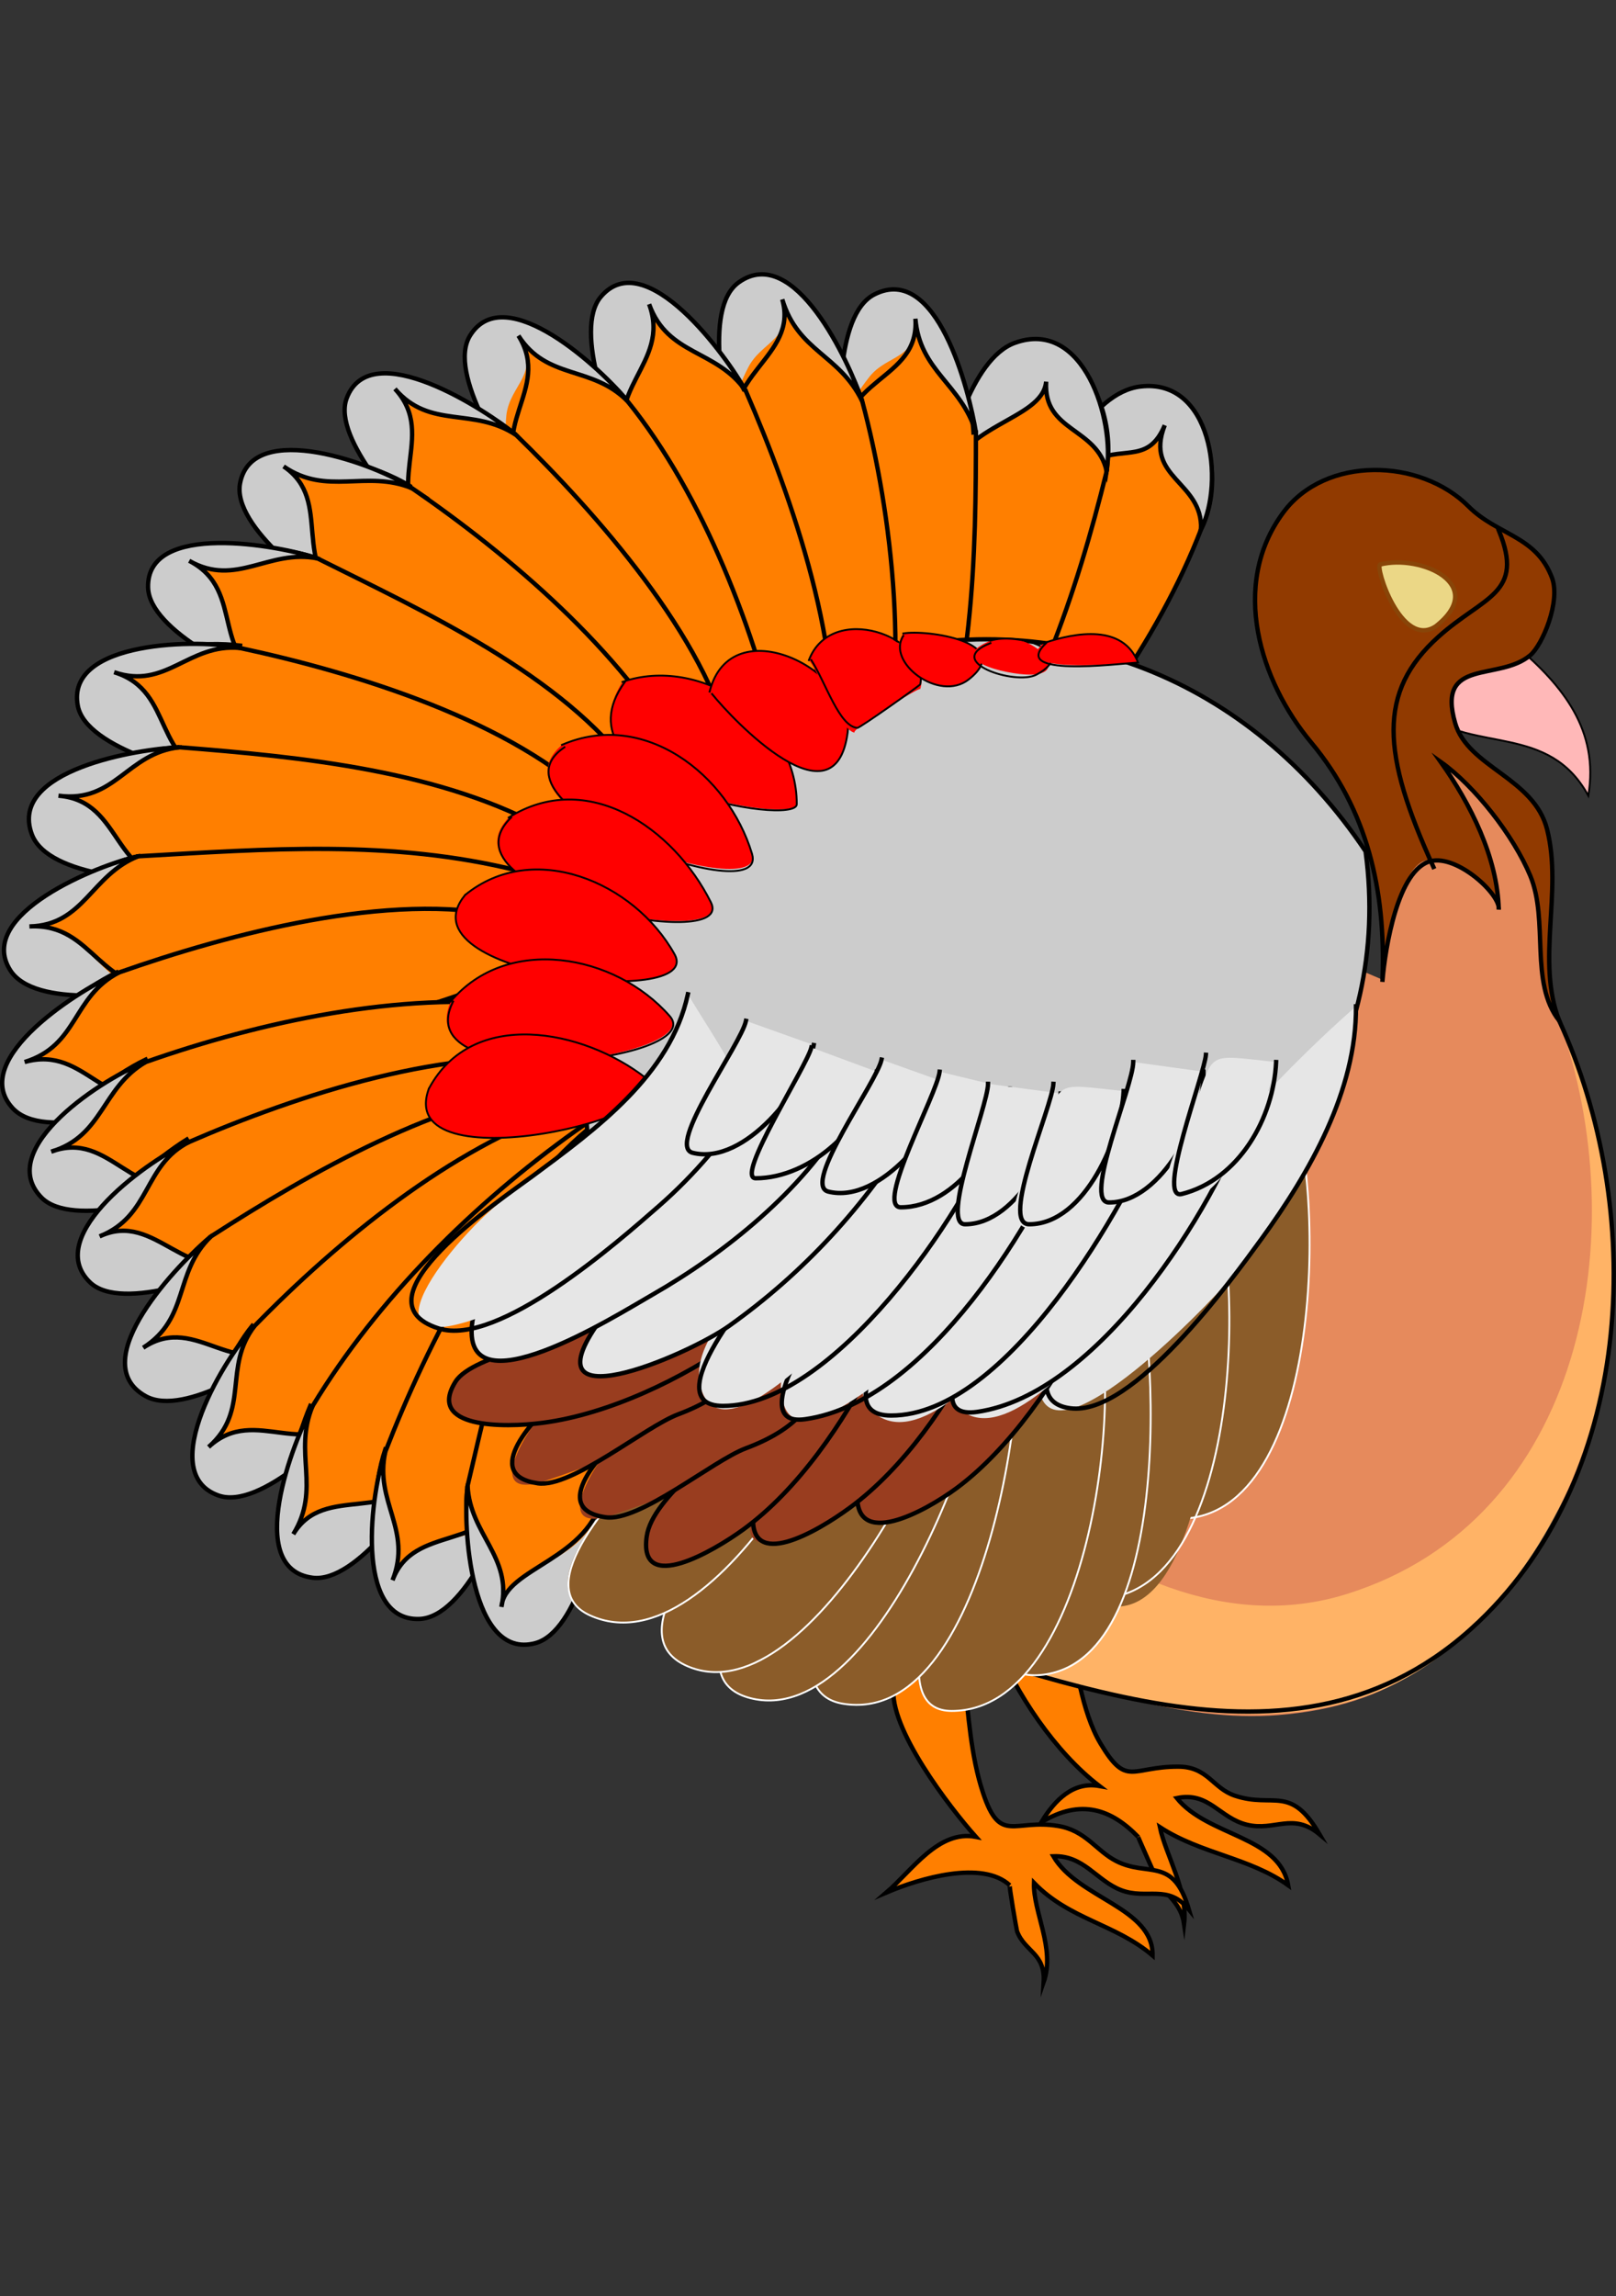 <?xml version="1.0" encoding="UTF-8" standalone="no"?>
<!-- Generator: Adobe Illustrator 12.0.0, SVG Export Plug-In . SVG Version: 6.00 Build 51448)  -->

<svg
   id="Layer_1"
   sodipodi:docname="turkey.svg"
   xml:space="preserve"
   viewBox="0 0 332.598 472.441"
   sodipodi:version="0.32"
   version="1.0"
   inkscape:version="1.2.2 (732a01da63, 2022-12-09)"
   width="88mm"
   height="125mm"
   xmlns:inkscape="http://www.inkscape.org/namespaces/inkscape"
   xmlns:sodipodi="http://sodipodi.sourceforge.net/DTD/sodipodi-0.dtd"
   xmlns="http://www.w3.org/2000/svg"
   xmlns:svg="http://www.w3.org/2000/svg"
   xmlns:rdf="http://www.w3.org/1999/02/22-rdf-syntax-ns#"
   xmlns:cc="http://creativecommons.org/ns#"
   xmlns:dc="http://purl.org/dc/elements/1.1/"><rect x="0" y="0" width="332.598" height="472.441" fill="#333333" stroke="none"/><defs
   id="defs183" />
<sodipodi:namedview
   id="base"
   bordercolor="#666666"
   inkscape:pageshadow="2"
   inkscape:window-width="767"
   pagecolor="#ffffff"
   inkscape:zoom="1.3643205"
   inkscape:window-x="110"
   borderopacity="1.0"
   inkscape:current-layer="Layer_1"
   inkscape:cx="130.46788"
   inkscape:cy="260.56927"
   inkscape:window-y="110"
   inkscape:window-height="540"
   inkscape:pageopacity="0.0"
   inkscape:showpageshadow="0"
   inkscape:pagecheckerboard="0"
   inkscape:deskcolor="#d1d1d1"
   showgrid="false"
   inkscape:document-units="mm" />
<path
   id="path3"
   style="fill:#ff7f00;stroke-width:1.281"
   d="m 219.787,334.607 c 1.642,7.454 2.769,17.56 6.728,24.161 5.43,9.054 6.283,4.733 15.944,4.733 6.151,0 7.091,4.434 11.706,5.979 7.974,2.67 11.398,-2.416 17.437,7.969 -5.536,-4.64 -9.189,-0.603 -14.946,-1.991 -5.689,-1.371 -7.817,-6.877 -14.449,-5.481 6.387,7.895 21.136,7.764 22.919,17.938 -7.823,-5.655 -17.996,-6.475 -26.402,-11.96 1.186,5.701 5.804,13.055 4.983,19.93 -0.671,-4.414 -3.671,-5.782 -5.484,-8.968 -0.218,-0.382 -4.031,-9.014 -3.985,-8.967 -5.431,-5.621 -11.745,-7.978 -19.926,-2.992 2.749,-4.562 6.567,-8.444 11.957,-7.472 -9.099,-6.953 -17.196,-19.067 -21.424,-29.64 -2.268,-5.701 10.57,-3.382 14.952,-3.254" />
<path
   id="path5"
   style="fill:none;stroke:#000000;stroke-width:0.897;stroke-linecap:square;stroke-miterlimit:10"
   d="m 219.787,334.607 c 1.642,7.454 2.769,17.56 6.728,24.161 5.43,9.054 6.283,4.733 15.944,4.733 6.151,0 7.091,4.434 11.706,5.979 7.974,2.67 11.398,-2.416 17.437,7.969 -5.536,-4.64 -9.189,-0.603 -14.946,-1.991 -5.689,-1.371 -7.817,-6.877 -14.449,-5.481 6.387,7.895 21.136,7.764 22.919,17.938 -7.823,-5.655 -17.996,-6.475 -26.402,-11.96 1.186,5.701 5.804,13.055 4.983,19.93 -0.671,-4.414 -3.671,-5.782 -5.484,-8.968 -0.218,-0.382 -4.031,-9.014 -3.985,-8.967 -5.431,-5.621 -11.745,-7.978 -19.926,-2.992 2.749,-4.562 6.567,-8.444 11.957,-7.472 -9.099,-6.953 -17.196,-19.067 -21.424,-29.64 -2.268,-5.701 10.57,-3.382 14.952,-3.254" />
<path
   id="path7"
   style="fill:#ff7f00;stroke-width:1.281"
   d="m 198.365,344.574 c 0.983,8.141 1.38,16.597 3.985,24.413 3.519,10.555 6.355,5.212 15.446,6.724 5.692,0.947 7.822,5.121 11.955,7.226 6.606,3.364 11.701,-1.081 14.945,9.965 -4.325,-5.329 -8.635,-1.951 -13.948,-3.985 -5.061,-1.937 -7.677,-7.208 -13.95,-6.977 5.057,8.702 20.575,10.539 20.424,20.425 -7.697,-6.542 -17.09,-7.377 -24.408,-14.946 -0.22,5.959 4.441,13.477 1.99,20.429 0.341,-6.013 -3.89,-6.243 -5.478,-10.466 -0.093,-0.249 -1.73,-9.681 -1.494,-9.462 -5.61,-5.23 -18.408,-1.486 -25.41,1.493 5.364,-4.598 10.711,-12.945 18.435,-11.458 -5.368,-6.006 -18.012,-22.436 -16.936,-30.887 0.897,-6.931 6.086,-4.125 14.452,-2.473" />
<path
   id="path9"
   style="fill:none;stroke:#000000;stroke-width:0.897;stroke-linecap:square;stroke-miterlimit:10"
   d="m 198.365,344.574 c 0.983,8.141 1.38,16.597 3.985,24.413 3.519,10.555 6.355,5.212 15.446,6.724 5.692,0.947 7.822,5.121 11.955,7.226 6.606,3.364 11.701,-1.081 14.945,9.965 -4.325,-5.329 -8.635,-1.951 -13.948,-3.985 -5.061,-1.937 -7.677,-7.208 -13.95,-6.977 5.057,8.702 20.575,10.539 20.424,20.425 -7.697,-6.542 -17.09,-7.377 -24.408,-14.946 -0.22,5.959 4.441,13.477 1.99,20.429 0.341,-6.013 -3.89,-6.243 -5.478,-10.466 -0.093,-0.249 -1.73,-9.681 -1.494,-9.462 -5.61,-5.23 -18.408,-1.486 -25.41,1.493 5.364,-4.598 10.711,-12.945 18.435,-11.458 -5.368,-6.006 -18.012,-22.436 -16.936,-30.887 0.897,-6.931 6.086,-4.125 14.452,-2.473" />
<path
   id="path11"
   style="fill:#ff7f00;stroke-width:1.281"
   d="m 247.192,108.922 c 7.605,-15.269 -4.971,-39.866 -21.172,-23.664 -14.562,14.562 -20.775,39.881 -27.427,58.739 -4.379,12.414 -20.11,49.457 4.758,27.696 17.962,-15.715 35.31,-40.535 43.843,-62.771" />
<path
   id="path13"
   style="fill:none;stroke:#000000;stroke-width:0.897;stroke-linecap:square;stroke-miterlimit:10"
   d="m 247.192,108.922 c 7.605,-15.269 -4.971,-39.866 -21.172,-23.664 -14.562,14.562 -20.775,39.881 -27.427,58.739 -4.379,12.414 -20.11,49.457 4.758,27.696 17.962,-15.715 35.31,-40.535 43.843,-62.771" />
<path
   id="path15"
   style="fill:#cccccc;stroke-width:1.281"
   d="m 213.317,105.434 c 3.616,-8.041 10.952,-24.676 21.422,-25.907 14.589,-1.714 17.402,19.463 12.456,29.396 0.374,-9.915 -11.758,-10.538 -7.473,-21.424 -3.553,8.533 -9.332,4.036 -15.442,6.975 -5.407,2.597 -8.52,6.293 -10.967,10.961" />
<path
   id="path17"
   style="fill:none;stroke:#000000;stroke-width:0.897;stroke-linecap:square;stroke-miterlimit:10"
   d="m 213.317,105.434 c 3.616,-8.041 10.952,-24.676 21.422,-25.907 14.589,-1.714 17.402,19.463 12.456,29.396 0.374,-9.915 -11.758,-10.538 -7.473,-21.424 -3.199,7.682 -8.137,4.473 -13.948,6.975 -6.497,2.798 -9.043,3.778 -12.456,11.459" />
<path
   id="path19"
   style="fill:#ff7f00;stroke-width:1.281"
   d="m 227.769,96.467 c 2.862,-17.185 -13.223,-36.961 -25.908,-17.937 -11.268,16.903 -11.547,43.617 -13.71,63.105 -1.563,14.066 -8.817,52.042 10.724,25.574 14.606,-19.794 23.869,-46.71 28.891,-70.743" />
<path
   id="path21"
   style="fill:none;stroke:#000000;stroke-width:0.897;stroke-linecap:square;stroke-miterlimit:10"
   d="m 227.769,96.467 c 2.862,-17.185 -13.223,-36.961 -25.908,-17.937 -11.268,16.903 -11.547,43.617 -13.71,63.105 -1.204,10.85 -8.54,52.544 9.478,27.318 15.078,-21.11 23.965,-46.833 30.139,-71.99" />
<path
   id="path23"
   style="fill:#cccccc;stroke-width:1.281"
   d="m 193.894,100.951 c 0.953,-8.05 5.899,-27.086 14.946,-30.39 14.224,-5.195 20.632,15.916 18.93,26.403 -1.976,-9.118 -13.075,-8.051 -12.456,-18.433 -0.794,8.221 -18.705,8.489 -21.422,22.42" />
<path
   id="path25"
   style="fill:none;stroke:#000000;stroke-width:0.897;stroke-linecap:square;stroke-miterlimit:10"
   d="m 193.894,100.951 c 0.953,-8.05 5.899,-27.086 14.946,-30.39 14.224,-5.195 20.632,15.916 18.93,26.403 -1.976,-9.118 -13.075,-8.051 -12.456,-18.433 -0.794,8.221 -18.705,8.489 -21.422,22.42" />
<path
   id="path27"
   style="fill:#ff7f00;stroke-width:1.281"
   d="M 200.364,88.995 C 199.552,73.759 183.758,44.635 174.951,71.059 c -6.46,19.383 -0.37,46.404 0.579,66.401 0.573,12.082 -0.468,57.895 13.872,29.254 10.147,-20.292 14.298,-56.151 10.954,-77.719" />
<path
   id="path29"
   style="fill:none;stroke:#000000;stroke-width:0.897;stroke-linecap:square;stroke-miterlimit:10"
   d="M 200.364,88.995 C 199.552,73.759 183.758,44.635 174.951,71.059 c -6.46,19.383 -0.37,46.404 0.579,66.401 0.573,12.082 -0.468,57.895 13.872,29.254 11.141,-22.257 11.458,-53.329 11.458,-77.719" />
<path
   id="path31"
   style="fill:#cccccc;stroke-width:1.281"
   d="m 172.959,93.478 c -0.187,-7.225 -1.279,-28.648 6.976,-32.883 12.885,-6.608 19.549,19.764 20.926,28.399 -3.033,-10.052 -11.528,-12.531 -12.457,-23.416 0.586,8.475 -5.697,7.213 -9.463,11.956 -4.407,5.562 -5.304,8.958 -5.97,15.944" />
<path
   id="path33"
   style="fill:none;stroke:#000000;stroke-width:0.897;stroke-linecap:square;stroke-miterlimit:10"
   d="m 172.959,93.478 c -0.187,-7.225 -1.279,-28.648 6.976,-32.883 12.885,-6.608 19.549,19.764 20.926,28.399 -3.033,-10.052 -11.528,-12.531 -12.457,-23.416 0.905,13.089 -16.416,11.779 -14.945,27.899" />
<path
   id="path35"
   style="fill:#ff7f00;stroke-width:1.281"
   d="M 177.443,82.516 C 172.76,68.488 152.933,41.571 149.048,69.563 c -2.901,20.908 8.706,45.016 12.766,65.328 2.014,10.074 9.806,55.902 18.621,27.837 7.226,-22.982 3.19,-57.271 -2.985,-80.212" />
<path
   id="path37"
   style="fill:none;stroke:#000000;stroke-width:0.897;stroke-linecap:square;stroke-miterlimit:10"
   d="M 177.443,82.516 C 172.76,68.488 152.933,41.571 149.048,69.563 c -2.901,20.908 8.706,45.016 12.766,65.328 2.014,10.074 9.806,55.902 18.621,27.837 7.226,-22.982 3.19,-57.271 -2.985,-80.212" />
<path
   id="path39"
   style="fill:#cccccc;stroke-width:1.281"
   d="m 151.038,91.983 c -1.29,-6.993 -6.667,-28.377 0.997,-33.877 11.45,-8.216 22.708,16.331 25.405,24.411 -4.794,-9.741 -13.157,-10.075 -16.439,-20.922 2.379,8.28 -4.154,8.492 -6.974,13.948 -3.165,6.098 -3.421,9.651 -2.998,16.44" />
<path
   id="path41"
   style="fill:none;stroke:#000000;stroke-width:0.897;stroke-linecap:square;stroke-miterlimit:10"
   d="m 151.038,91.983 c -1.29,-6.993 -6.667,-28.377 0.997,-33.877 11.45,-8.216 22.708,16.331 25.405,24.411 -4.794,-9.741 -13.157,-10.075 -16.439,-20.922 3.446,11.995 -13.364,15.349 -9.465,30.389" />
<path
   id="path43"
   style="fill:#ff7f00;stroke-width:1.281"
   d="m 153.036,80.025 c -6.765,-13.674 -31.953,-34.905 -29.897,-6.974 1.622,22.026 17.41,44.833 25.908,65.016 5.247,12.461 18.393,48.712 22.17,18.682 2.831,-22.534 -7.713,-56.977 -18.18,-76.724" />
<path
   id="path45"
   style="fill:none;stroke:#000000;stroke-width:0.897;stroke-linecap:square;stroke-miterlimit:10"
   d="m 153.036,80.025 c -6.765,-13.674 -31.953,-34.905 -29.897,-6.974 1.55,21.05 16.43,42.502 24.537,61.761 4.137,9.827 19.516,52.749 23.29,23.93 3.195,-24.408 -7.813,-56.049 -17.436,-78.218" />
<path
   id="path47"
   style="fill:#cccccc;stroke-width:1.281"
   d="m 129.616,94.473 c -3.755,-6.002 -11.685,-26.568 -5.979,-33.379 9.187,-10.97 26.079,12.373 29.893,19.431 -6.002,-8.733 -16.067,-7.207 -19.929,-17.937 4.587,12.44 -10.274,17.388 -3.985,31.885" />
<path
   id="path49"
   style="fill:none;stroke:#000000;stroke-width:0.897;stroke-linecap:square;stroke-miterlimit:10"
   d="m 129.616,94.473 c -3.755,-6.002 -11.685,-26.568 -5.979,-33.379 9.187,-10.97 26.079,12.373 29.893,19.431 -6.002,-8.733 -16.067,-7.207 -19.929,-17.937 4.587,12.44 -10.274,17.388 -3.985,31.885" />
<path
   id="path51"
   style="fill:#ff7f00;stroke-width:1.281"
   d="M 129.116,82.516 C 120.029,71.084 90.974,53.734 98.227,81.022 c 5.312,19.988 23.551,39.462 35.312,56.125 5.422,7.683 34.682,49.814 27.462,17.358 -5.368,-24.193 -16.117,-52.477 -31.876,-71.989" />
<path
   id="path53"
   style="fill:none;stroke:#000000;stroke-width:0.897;stroke-linecap:square;stroke-miterlimit:10"
   d="M 129.116,82.516 C 120.029,71.084 90.974,53.734 98.227,81.022 c 5.312,19.988 23.551,39.462 35.312,56.125 5.422,7.683 34.682,49.814 27.462,17.358 -5.368,-24.193 -16.117,-52.477 -31.876,-71.989" />
<path
   id="path55"
   style="fill:#cccccc;stroke-width:1.281"
   d="M 108.194,100.951 C 104.277,95.091 91.96,76.823 96.737,69.067 103.999,57.274 124.163,76.281 129.12,82.517 121.807,75.135 112.588,78.266 106.701,69.067 c 4.845,7.759 -1.813,10.02 -2.491,16.439 -0.67,6.369 1.724,10.432 3.988,15.445" />
<path
   id="path57"
   style="fill:none;stroke:#000000;stroke-width:0.897;stroke-linecap:square;stroke-miterlimit:10"
   d="M 108.194,100.951 C 104.277,95.091 91.96,76.823 96.737,69.067 103.999,57.274 124.163,76.281 129.12,82.517 121.807,75.135 112.588,78.266 106.701,69.067 c 7.077,11.335 -7.403,18.658 1.992,31.884" />
<path
   id="path59"
   style="fill:#ff7f00;stroke-width:1.281"
   d="M 106.202,89.491 C 94.806,79.956 63.21,67.69 75.315,93.478 c 8.71,18.556 29.587,32.891 43.841,47.329 5.751,5.826 20.053,25.455 28.399,26.404 9.273,1.056 4.51,-6.346 2.989,-13.201 -5.061,-22.822 -28.03,-48.632 -44.336,-64.519" />
<path
   id="path61"
   style="fill:none;stroke:#000000;stroke-width:0.897;stroke-linecap:square;stroke-miterlimit:10"
   d="M 106.202,89.491 C 94.806,79.956 63.21,67.69 75.315,93.478 c 8.71,18.556 29.587,32.891 43.841,47.329 5.751,5.826 20.053,25.455 28.399,26.404 9.273,1.056 4.51,-6.346 2.989,-13.201 -5.061,-22.822 -28.03,-48.632 -44.336,-64.519" />
<path
   id="path63"
   style="fill:#cccccc;stroke-width:1.281"
   d="M 88.765,110.915 C 83.474,106.536 68.306,90.254 71.328,82.017 c 4.872,-13.282 28.919,2.491 34.874,7.473 -8.899,-5.847 -17.693,-1.034 -24.91,-9.465 8.661,9.31 -2.363,21.83 7.473,30.89" />
<path
   id="path65"
   style="fill:none;stroke:#000000;stroke-width:0.897;stroke-linecap:square;stroke-miterlimit:10"
   d="M 88.765,110.915 C 83.474,106.536 68.306,90.254 71.328,82.017 c 4.872,-13.282 28.919,2.491 34.874,7.473 -8.899,-5.847 -17.693,-1.034 -24.91,-9.465 9.108,9.791 -3.739,20.444 7.973,31.388" />
<path
   id="path67"
   style="fill:#ff7f00;stroke-width:1.281"
   d="M 84.282,99.954 C 71.278,91.963 38.456,87.578 54.889,110.418 c 11.847,16.466 36.849,28.358 53.635,39.217 11.099,7.18 48.063,34.337 30.562,4.127 -12.451,-21.492 -35.097,-39.36 -54.802,-53.808" />
<path
   id="path69"
   style="fill:none;stroke:#000000;stroke-width:0.897;stroke-linecap:square;stroke-miterlimit:10"
   d="M 84.282,99.954 C 71.278,91.963 38.456,87.578 54.889,110.418 c 11.75,16.333 35.907,27.225 52.311,38.362 9.034,6.133 49.181,35.257 32.881,6.726 C 127.653,133.758 105.194,114.479 84.778,100.453" />
<path
   id="path71"
   style="fill:#cccccc;stroke-width:1.281"
   d="M 71.826,124.863 C 65.549,121.371 47.725,108.422 49.407,99.454 51.923,86.044 77.662,95.62 84.779,100.451 75.354,96.581 67.231,102.133 58.373,95.967 68.925,103.09 59.15,116.079 71.826,124.863" />
<path
   id="path73"
   style="fill:none;stroke:#000000;stroke-width:0.897;stroke-linecap:square;stroke-miterlimit:10"
   d="M 71.826,124.863 C 65.549,121.371 47.725,108.422 49.407,99.454 51.923,86.044 77.662,95.62 84.779,100.451 75.354,96.581 67.231,102.133 58.373,95.967 68.925,103.09 59.15,116.079 71.826,124.863" />
<path
   id="path75"
   style="fill:#ff7f00;stroke-width:1.281"
   d="m 65.351,114.901 c -13.938,-4.803 -48.251,-4.036 -27.401,15.444 15.092,14.101 41.57,20.654 60.265,28.523 11.594,4.88 50.368,25.629 32.15,0.124 C 115.988,138.87 86.846,125.652 65.345,114.901" />
<path
   id="path77"
   style="fill:none;stroke:#000000;stroke-width:0.897;stroke-linecap:square;stroke-miterlimit:10"
   d="m 65.351,114.901 c -13.938,-4.803 -48.251,-4.036 -27.401,15.444 15.092,14.101 41.57,20.654 60.265,28.523 11.594,4.88 50.368,25.629 32.15,0.124 C 115.988,138.87 86.846,125.652 65.345,114.901" />
<path
   id="path79"
   style="fill:#cccccc;stroke-width:1.281"
   d="m 57.38,141.305 c -6.737,-2.16 -26.671,-11.413 -26.904,-20.426 -0.352,-13.701 27.045,-8.676 34.874,-5.979 -10.086,-1.985 -16.736,6.023 -26.405,0.498 12.096,6.232 3.373,20.308 18.435,25.907" />
<path
   id="path81"
   style="fill:none;stroke:#000000;stroke-width:0.897;stroke-linecap:square;stroke-miterlimit:10"
   d="m 57.38,141.305 c -6.737,-2.16 -26.671,-11.413 -26.904,-20.426 -0.352,-13.701 27.045,-8.676 34.874,-5.979 -10.086,-1.985 -16.736,6.023 -26.405,0.498 12.096,6.232 3.373,20.308 18.435,25.907" />
<path
   id="path83"
   style="fill:#ff7f00;stroke-width:1.281"
   d="m 49.407,132.836 c -14.471,-1.914 -48.555,5.129 -23.912,20.426 17.856,11.084 43.802,12.039 63.909,16.829 11.059,2.634 56.36,15.03 31.993,-5.868 -19.98,-17.139 -48.557,-22.869 -71.989,-31.387" />
<path
   id="path85"
   style="fill:none;stroke:#000000;stroke-width:0.897;stroke-linecap:square;stroke-miterlimit:10"
   d="m 49.407,132.836 c -14.471,-1.914 -48.555,5.129 -23.912,20.426 17.429,10.818 42.647,11.828 62.275,16.439 9.883,2.323 55.669,16.284 35.37,-3.985 -17.446,-17.419 -50.224,-27.343 -73.733,-32.382" />
<path
   id="path87"
   style="fill:#cccccc;stroke-width:1.281"
   d="m 46.418,160.236 c -6.824,-0.784 -28.632,-6.1 -30.391,-14.946 -2.717,-13.659 25.51,-13.847 33.38,-11.956 -10.619,-1.012 -15.226,8.672 -25.907,4.981 13.117,4.006 7.062,20.326 22.918,21.921" />
<path
   id="path89"
   style="fill:none;stroke:#000000;stroke-width:0.897;stroke-linecap:square;stroke-miterlimit:10"
   d="m 46.418,160.236 c -6.824,-0.784 -28.632,-6.1 -30.391,-14.946 -2.717,-13.659 25.51,-13.847 33.38,-11.956 -10.619,-1.012 -15.226,8.672 -25.907,4.981 12.845,3.923 7.263,18.872 22.918,22.421" />
<path
   id="path91"
   style="fill:#ff7f00;stroke-width:1.281"
   d="m 36.954,153.761 c -14.499,0.521 -46.746,13.472 -19.928,24.412 18.656,7.609 44.982,3.616 64.766,4.483 10.888,0.478 60.005,4.746 31.635,-11.459 C 91.207,158.505 61.97,155.745 36.954,153.761" />
<path
   id="path93"
   style="fill:none;stroke:#000000;stroke-width:0.897;stroke-linecap:square;stroke-miterlimit:10"
   d="m 36.954,153.761 c -14.499,0.521 -46.746,13.472 -19.928,24.412 18.656,7.609 44.982,3.616 64.766,4.483 10.888,0.478 60.005,4.746 31.635,-11.459 C 91.207,158.505 61.97,155.745 36.954,153.761" />
<path
   id="path95"
   style="fill:#cccccc;stroke-width:1.281"
   d="M 38.945,181.161 C 31.703,181.491 9.907,180.58 6.561,171.693 1.548,158.382 28.633,154.06 36.954,153.761 c -10.895,1.209 -13.203,11.512 -24.91,9.964 13.732,1.094 10.634,18.36 26.901,17.437" />
<path
   id="path97"
   style="fill:none;stroke:#000000;stroke-width:0.897;stroke-linecap:square;stroke-miterlimit:10"
   d="M 38.945,181.161 C 31.703,181.491 9.907,180.58 6.561,171.693 1.548,158.382 28.633,154.06 36.954,153.761 c -10.895,1.209 -13.203,11.512 -24.91,9.964 13.732,1.094 10.634,18.36 26.901,17.437" />
<path
   id="path99"
   style="fill:#ff7f00;stroke-width:1.281"
   d="m 28.482,176.18 c -14.471,3.09 -43.111,22.267 -14.946,27.897 19.97,3.991 45.985,-4.731 65.828,-7.706 9.991,-1.498 59.572,-9.152 27.337,-17.201 -26.066,-6.506 -51.724,-4.475 -78.218,-2.984" />
<path
   id="path101"
   style="fill:none;stroke:#000000;stroke-width:0.897;stroke-linecap:square;stroke-miterlimit:10"
   d="m 28.482,176.18 c -14.471,3.09 -43.111,22.267 -14.946,27.897 19.97,3.991 45.985,-4.731 65.828,-7.706 9.991,-1.498 59.572,-9.152 27.337,-17.201 -26.066,-6.506 -51.724,-4.475 -78.218,-2.984" />
<path
   id="path103"
   style="fill:#cccccc;stroke-width:1.281"
   d="M 35.46,202.579 C 28.53,204.588 7.084,207.602 2.079,199.589 -5.066,188.149 20.079,177.97 28.482,176.176 18.763,179.966 17.314,190.385 6.063,190.623 19.919,189.842 20.818,207.548 35.46,202.577" />
<path
   id="path105"
   style="fill:none;stroke:#000000;stroke-width:0.897;stroke-linecap:square;stroke-miterlimit:10"
   d="M 35.46,202.579 C 28.53,204.588 7.084,207.602 2.079,199.589 -5.066,188.149 20.079,177.97 28.482,176.176 18.763,179.966 17.314,190.385 6.063,190.623 19.572,189.865 20.162,204.932 35.954,203.079" />
<path
   id="path107"
   style="fill:#ff7f00;stroke-width:1.281"
   d="m 23.999,200.094 c -12.777,6.072 -38.058,29.607 -9.465,29.892 21.322,0.213 43.228,-13.864 63.333,-19.897 10.393,-3.118 56.379,-18.114 24.101,-21.702 -25.495,-2.831 -53.774,4.19 -77.969,11.71" />
<path
   id="path109"
   style="fill:none;stroke:#000000;stroke-width:0.897;stroke-linecap:square;stroke-miterlimit:10"
   d="m 23.999,200.094 c -12.777,6.072 -38.058,29.607 -9.465,29.892 20.556,0.205 42.591,-13.011 61.775,-19.429 9.679,-3.239 56.138,-15.545 27.899,-21.92 -23.829,-5.38 -57.204,3.548 -79.712,11.458" />
<path
   id="path111"
   style="fill:#cccccc;stroke-width:1.281"
   d="m 36.454,225 c -6.752,2.678 -27.379,10.073 -33.876,2.989 -9.316,-10.155 14.483,-24.796 21.92,-27.899 -9.732,5.015 -8.3,14.99 -19.431,18.434 12.914,-3.677 16.399,12.018 31.387,6.483" />
<path
   id="path113"
   style="fill:none;stroke:#000000;stroke-width:0.897;stroke-linecap:square;stroke-miterlimit:10"
   d="m 36.454,225 c -6.752,2.678 -27.379,10.073 -33.876,2.989 -9.316,-10.155 14.483,-24.796 21.92,-27.899 -9.732,5.015 -8.3,14.99 -19.431,18.434 12.914,-3.677 16.399,12.018 31.387,6.483" />
<path
   id="path115"
   style="fill:#ff7f00;stroke-width:1.281"
   d="m 29.977,218.03 c -13.159,6.219 -38.663,30.253 -9.465,30.391 20.618,0.097 44.281,-12.987 63.255,-19.976 12.092,-4.455 56.957,-18.412 21.438,-21.874 -25.566,-2.498 -51.609,6.803 -75.228,11.454" />
<path
   id="path117"
   style="fill:none;stroke:#000000;stroke-width:0.897;stroke-linecap:square;stroke-miterlimit:10"
   d="m 29.977,218.03 c -13.159,6.219 -38.663,30.253 -9.465,30.391 20.618,0.097 44.281,-12.987 63.255,-19.976 9.799,-3.609 56.342,-17.993 23.68,-21.625 -25.091,-2.79 -53.81,3.379 -77.47,11.71" />
<path
   id="path119"
   style="fill:#cccccc;stroke-width:1.281"
   d="m 41.935,242.937 c -6.052,3.59 -27.175,9.788 -33.38,3.487 -9.997,-10.153 13.376,-24.992 21.424,-27.895 -9.104,5.314 -8.703,15.232 -19.429,18.435 13.053,-4.894 16.714,13.517 31.385,5.97" />
<path
   id="path121"
   style="fill:none;stroke:#000000;stroke-width:0.897;stroke-linecap:square;stroke-miterlimit:10"
   d="m 41.935,242.937 c -6.052,3.59 -27.175,9.788 -33.38,3.487 -9.997,-10.153 13.376,-24.992 21.424,-27.895 -9.104,5.314 -8.703,15.232 -19.429,18.435 12.325,-4.615 16.656,11.486 31.385,6.475" />
<path
   id="path123"
   style="fill:#ff7f00;stroke-width:1.281"
   d="m 38.446,234.468 c -12.424,7.642 -36.787,32.22 -7.473,30.389 20.513,-1.281 42.987,-15.136 61.761,-23.041 8.795,-3.703 56.06,-23.29 22.685,-23.29 -27.405,0 -51.53,10.211 -76.973,15.938" />
<path
   id="path125"
   style="fill:none;stroke:#000000;stroke-width:0.897;stroke-linecap:square;stroke-miterlimit:10"
   d="m 38.446,234.468 c -12.424,7.642 -36.787,32.22 -7.473,30.389 20.108,-1.256 41.854,-14.752 60.283,-22.418 9.318,-3.877 55.217,-19.324 26.405,-23.912 -24.3,-3.87 -56.742,6.895 -78.717,16.439" />
<path
   id="path127"
   style="fill:#cccccc;stroke-width:1.281"
   d="m 51.899,258.375 c -5.832,3.867 -26.885,11.747 -33.38,5.478 -10.069,-9.717 12.821,-25.629 20.426,-28.895 -9.53,4.789 -7.828,15.219 -18.433,19.432 12.256,-5.74 18.398,12.53 31.387,3.972" />
<path
   id="path129"
   style="fill:none;stroke:#000000;stroke-width:0.897;stroke-linecap:square;stroke-miterlimit:10"
   d="m 51.899,258.375 c -5.832,3.867 -26.885,11.747 -33.38,5.478 -10.069,-9.717 12.821,-25.629 20.426,-28.895 -9.53,4.789 -7.828,15.219 -18.433,19.432 11.754,-5.494 17.575,10.894 31.884,4.48" />
<path
   id="path131"
   style="fill:#ff7f00;stroke-width:1.281"
   d="m 43.429,254.404 c -11.345,9.368 -29.689,39.039 -1.494,31.385 19.747,-5.361 39.611,-23.652 56.125,-35.312 9.467,-6.684 49.477,-30.782 17.359,-27.211 -24.836,2.755 -51.355,17.834 -71.99,31.133" />
<path
   id="path133"
   style="fill:none;stroke:#000000;stroke-width:0.897;stroke-linecap:square;stroke-miterlimit:10"
   d="m 43.429,254.404 c -11.345,9.368 -29.689,39.039 -1.494,31.385 19.747,-5.361 39.611,-23.652 56.125,-35.312 9.467,-6.684 49.477,-30.782 17.359,-27.211 -24.836,2.755 -51.355,17.834 -71.99,31.133" />
<path
   id="path135"
   style="fill:#cccccc;stroke-width:1.281"
   d="m 61.364,275.313 c -5.559,4.625 -23.36,16.415 -31.387,11.959 -12.909,-7.167 7.063,-27.606 13.451,-32.879 -7.769,7.51 -4.311,16.738 -13.95,22.915 11.354,-7.546 18.9,8.225 31.885,-1.999" />
<path
   id="path137"
   style="fill:none;stroke:#000000;stroke-width:0.897;stroke-linecap:square;stroke-miterlimit:10"
   d="m 61.364,275.313 c -5.559,4.625 -23.36,16.415 -31.387,11.959 -12.909,-7.167 7.063,-27.606 13.451,-32.879 -7.769,7.51 -4.311,16.738 -13.95,22.915 11.354,-7.546 18.9,8.225 31.885,-1.999" />
<path
   id="path139"
   style="fill:#ff7f00;stroke-width:1.281"
   d="m 51.899,272.827 c -7.842,9.451 -21.62,43.935 2.989,31.635 19.01,-9.501 34.13,-29.976 48.824,-45.083 9.122,-9.377 44.007,-43.025 10.464,-30.393 -23.735,8.943 -43.483,27.904 -62.276,43.843" />
<path
   id="path141"
   style="fill:none;stroke:#000000;stroke-width:0.897;stroke-linecap:square;stroke-miterlimit:10"
   d="m 51.899,272.827 c -7.842,9.451 -21.62,43.935 2.989,31.635 19.01,-9.501 34.13,-29.976 48.824,-45.083 7.829,-8.048 43.57,-41.424 12.706,-31.139 -23.468,7.819 -46.965,27.081 -64.019,44.587" />
<path
   id="path143"
   style="fill:#cccccc;stroke-width:1.281"
   d="m 73.819,289.765 c -4.715,5.359 -20.211,21.039 -28.895,17.933 -13.308,-4.758 1.837,-29.129 7.473,-34.874 -6.596,8.531 -0.817,17.329 -9.465,24.909 9.811,-9.109 20.143,4.01 30.887,-7.969" />
<path
   id="path145"
   style="fill:none;stroke:#000000;stroke-width:0.897;stroke-linecap:square;stroke-miterlimit:10"
   d="m 73.819,289.765 c -4.715,5.359 -20.211,21.039 -28.895,17.933 -13.308,-4.758 1.837,-29.129 7.473,-34.874 -6.596,8.531 -0.817,17.329 -9.465,24.909 9.811,-9.109 20.143,4.01 30.887,-7.969" />
<path
   id="path147"
   style="fill:#ff7f00;stroke-width:1.281"
   d="m 63.855,289.278 c -5.562,12.98 -12.299,47.336 10.961,29.391 16.22,-12.513 27.72,-37.027 38.222,-54.209 4.885,-7.993 32.472,-51.085 5.371,-31.731 -21.847,15.605 -38.522,35.707 -54.553,56.552" />
<path
   id="path149"
   style="fill:none;stroke:#000000;stroke-width:0.897;stroke-linecap:square;stroke-miterlimit:10"
   d="m 63.855,289.278 c -5.562,12.98 -12.299,47.336 10.961,29.391 16.22,-12.513 27.72,-37.027 38.222,-54.209 4.885,-7.993 32.472,-51.085 5.371,-31.731 -20.871,14.904 -40.678,34.464 -54.055,56.548" />
<path
   id="path151"
   style="fill:#cccccc;stroke-width:1.281"
   d="m 88.765,301.219 c -2.776,6.459 -15.408,24.555 -24.412,23.416 -14.308,-1.81 -3.97,-28.158 0,-35.37 -4.079,9.763 1.815,16.891 -3.985,26.403 6.881,-11.441 21.94,0.064 28.396,-14.452" />
<path
   id="path153"
   style="fill:none;stroke:#000000;stroke-width:0.897;stroke-linecap:square;stroke-miterlimit:10"
   d="m 88.765,301.219 c -2.776,6.459 -15.408,24.555 -24.412,23.416 -14.308,-1.81 -3.97,-28.158 0,-35.37 -4.079,9.763 1.815,16.891 -3.985,26.403 6.435,-10.704 20.475,-1.4 28.895,-13.95" />
<path
   id="path155"
   style="fill:#ff7f00;stroke-width:1.281"
   d="m 79.298,298.233 c -4.883,14.261 -2.387,48.532 16.44,26.9 13.412,-15.409 19.497,-41.891 26.452,-60.762 4.169,-11.314 23.077,-55.439 -2.537,-30.905 -17.832,17.078 -30.909,44.073 -40.355,64.764" />
<path
   id="path157"
   style="fill:none;stroke:#000000;stroke-width:0.897;stroke-linecap:square;stroke-miterlimit:10"
   d="m 79.298,298.233 c -4.883,14.261 -2.387,48.532 16.44,26.9 13.248,-15.222 18.729,-40.763 25.907,-59.282 4.129,-10.653 24.619,-54.547 -0.497,-33.629 -18.648,15.531 -33.216,44.236 -41.85,66.508" />
<path
   id="path159"
   style="fill:#cccccc;stroke-width:1.281"
   d="m 105.703,305.216 c -1.645,7.02 -10.002,27.609 -19.429,27.902 -13.619,0.425 -9.877,-26.567 -6.975,-34.377 -2.292,10.326 5.624,15.951 1.494,26.403 4.794,-12.761 21.534,-3.805 24.91,-19.935" />
<path
   id="path161"
   style="fill:none;stroke:#000000;stroke-width:0.897;stroke-linecap:square;stroke-miterlimit:10"
   d="m 105.703,305.216 c -1.645,7.02 -10.002,27.609 -19.429,27.902 -13.619,0.425 -9.877,-26.567 -6.975,-34.377 -2.292,10.326 5.624,15.951 1.494,26.403 4.464,-11.878 19.532,-5.27 25.41,-19.428" />
<path
   id="path163"
   style="fill:#ff7f00;stroke-width:1.281"
   d="m 96.238,305.716 c -1.885,14.909 7.295,47.653 21.424,22.917 10.514,-18.406 9.683,-44.429 13.761,-64.83 2.082,-10.414 13.551,-54.283 -5.792,-32.817 -17.109,18.975 -23.691,50.582 -29.392,74.719" />
<path
   id="path165"
   style="fill:none;stroke:#000000;stroke-width:0.897;stroke-linecap:square;stroke-miterlimit:10"
   d="m 96.238,305.716 c -1.885,14.909 7.295,47.653 21.424,22.917 10.514,-18.406 9.683,-44.429 13.761,-64.83 2.082,-10.414 13.551,-54.283 -5.792,-32.817 -17.109,18.975 -23.691,50.582 -29.392,74.719" />
<path
   id="path167"
   style="fill:#cccccc;stroke-width:1.281"
   d="m 123.638,307.202 c -0.044,7.164 -4.657,28.518 -13.45,30.888 -13.397,3.613 -15.01,-24.006 -13.951,-32.382 0.502,10.029 9.216,14.622 6.974,24.91 0.679,-8.879 20.139,-8.815 20.427,-23.407" />
<path
   id="path169"
   style="fill:none;stroke:#000000;stroke-width:0.897;stroke-linecap:square;stroke-miterlimit:10"
   d="m 123.638,307.202 c -0.044,7.164 -4.657,28.518 -13.45,30.888 -13.397,3.613 -15.01,-24.006 -13.951,-32.382 0.502,10.029 9.216,14.622 6.974,24.91 0.614,-8.056 18.392,-9.623 20.926,-23.416" />
<path
   id="path171"
   style="fill:#ffffff;stroke-width:1.281"
   d="m 311.956,132.836 c 9.743,8.264 17.19,17.456 14.948,30.888 -8.077,-14.843 -23.477,-8.82 -33.877,-16.941 -10.455,-8.157 9.929,-14 18.923,-13.947" />
<path
   id="path173"
   style="fill:#ffb8b8;stroke:#000000;stroke-width:0.384;stroke-linecap:square;stroke-miterlimit:10"
   d="m 311.956,132.836 c 9.743,8.264 17.19,17.456 14.948,30.888 -8.077,-14.843 -23.477,-8.82 -33.877,-16.941 -10.455,-8.157 9.929,-14 18.923,-13.947" />
<path
   id="path175"
   style="fill:#e68a5c;stroke-width:1.281"
   d="m 320.924,210.061 c 16.026,34.741 16.589,79.847 -7.413,111.845 -13.925,18.563 -26.801,29.093 -50.425,30.984 -19.933,1.596 -40.684,-6.141 -59.494,-11.713 -19.027,-5.636 -45.745,-6.011 -38.312,-32.012 6,-20.987 15.801,-39.756 26.558,-58.688 10.908,-19.194 22.153,-38.324 34.597,-56.578 8.256,-12.109 7.199,-14.129 20.617,-8.38 12.501,5.357 25,10.713 37.501,16.069 0.575,-16.343 -2.281,-36.66 -14.444,-48.823 -11.568,-11.564 -16.603,-33.013 -5.981,-47.329 8.685,-11.706 28.184,-11.169 38.112,-1.245 5.981,5.978 13.916,5.987 17.186,14.698 1.828,4.872 -1.987,13.841 -4.48,15.942 -6.488,5.467 -19.354,0.409 -15.447,13.95 2.633,9.123 16.253,11.222 18.932,21.92 3.241,12.881 -2.306,26.915 2.511,39.369" />
<path
   id="path177"
   style="fill:#ffb366;stroke-width:1.281"
   d="m 170.973,332.121 c 41.217,10.298 94.678,38.444 130.836,4.004 33.893,-32.286 37.854,-85.472 19.131,-126.062 15.541,43.508 5.272,102.596 -43.77,117.925 -24.936,7.794 -49.432,-4.567 -68.029,-20.185 -8.375,-7.032 -21.997,-19.502 -32.184,-9.061 -7.367,7.533 -5.983,23.933 -5.983,33.375" />
<path
   id="path179"
   style="fill:none;stroke:#000000;stroke-width:0.897;stroke-linecap:square;stroke-miterlimit:10"
   d="m 320.924,210.061 c 17.645,38.25 16.108,92.491 -16.535,123.591 -38.424,36.604 -89.112,9.539 -133.424,-1.532" />
<path
   id="path181"
   style="fill:#913a00;stroke-width:1.281"
   d="m 284.551,201.093 c 0.629,-17.882 -3.079,-34.407 -14.693,-48.327 -10.457,-12.533 -16.827,-32.376 -5.733,-47.329 8.685,-11.706 28.184,-11.169 38.112,-1.245 5.981,5.978 13.916,5.987 17.186,14.698 1.828,4.872 -1.987,13.841 -4.48,15.942 -6.488,5.467 -19.354,0.409 -15.447,13.95 2.633,9.123 16.253,11.222 18.932,21.92 3.226,12.876 -2.325,26.905 2.493,39.358 -6.201,-7.923 -2.099,-20.585 -5.979,-29.892 -3.398,-8.148 -11.382,-18.421 -18.435,-23.418 6.128,8.622 11.691,19.659 11.96,30.391 0.419,-3.202 -9.714,-12.18 -15.449,-9.965 -5.496,2.131 -8.225,20.548 -8.456,23.917" />
<path
   id="path183"
   style="fill:none;stroke:#000000;stroke-width:0.897;stroke-linecap:square;stroke-miterlimit:10"
   d="m 284.551,201.093 c 0.629,-17.882 -3.079,-34.407 -14.693,-48.327 -10.457,-12.533 -16.827,-32.376 -5.733,-47.329 8.685,-11.706 28.184,-11.169 38.112,-1.245 5.981,5.978 13.916,5.987 17.186,14.698 1.828,4.872 -1.987,13.841 -4.48,15.942 -6.488,5.467 -19.354,0.409 -15.447,13.95 2.633,9.123 16.253,11.222 18.932,21.92 3.226,12.876 -2.325,26.905 2.493,39.358 -6.201,-7.923 -2.099,-20.585 -5.979,-29.892 -3.398,-8.148 -11.382,-18.421 -18.435,-23.418 6.128,8.622 11.691,19.659 11.96,30.391 0.401,-3.065 -8.443,-11.266 -13.955,-9.965 -6.866,1.621 -9.412,18.043 -9.963,24.412" />
<path
   id="path185"
   style="fill:none;stroke:#000000;stroke-width:0.897;stroke-linecap:square;stroke-miterlimit:10"
   d="m 308.471,109.135 c 5.441,13.095 -3.102,13.487 -12.457,21.92 -12.562,11.321 -11.613,24.058 -0.997,47.33" />
<path
   id="path187"
   style="fill:#ebd786;stroke:#884508;stroke-width:0.897;stroke-linecap:square;stroke-miterlimit:10"
   d="m 295.518,128.852 c 10.827,-8.508 -2.974,-14.825 -11.456,-12.706 -1.166,0.292 4.33,17.487 11.454,12.706" />
<path
   id="path189"
   style="fill:#cccccc;stroke-width:1.281"
   d="m 281.066,175.182 c -23.771,-35.465 -62.904,-51.676 -105.254,-39.771 -47.771,13.428 -62.485,69.759 -52.31,114.526 4.256,18.726 12.544,55.396 40.205,51.625 25.566,-3.489 45.536,-12.257 66.041,-28.232 32.12,-25.009 56.885,-56.552 51.312,-98.132" />
<path
   id="path191"
   style="fill:none;stroke:#000000;stroke-width:0.897;stroke-linecap:square;stroke-miterlimit:10"
   d="m 281.066,175.182 c -23.771,-35.465 -62.904,-51.676 -105.254,-39.771 -47.771,13.428 -62.485,69.759 -52.31,114.526 4.256,18.726 12.544,55.396 40.205,51.625 25.566,-3.489 45.536,-12.257 66.041,-28.232 32.12,-25.009 56.885,-56.552 51.312,-98.132" />
<path
   id="path193"
   style="fill:#8b5c29;stroke-width:1.281"
   d="m 264.129,222.015 c 9.303,18.451 8.912,88.031 -19.929,90.424 -25.79,2.127 16.579,-82.535 19.935,-90.427" />
<path
   id="path195"
   style="fill:none;stroke:#ffffff;stroke-width:0.384;stroke-linecap:square;stroke-miterlimit:10"
   d="m 264.129,222.015 c 9.303,18.451 8.912,88.031 -19.929,90.424 -24.179,2.005 13.936,-80.81 20.424,-89.925" />
<path
   id="path197"
   style="fill:#8b5c29;stroke-width:1.281"
   d="m 247.691,238.453 c 6.348,12.563 4.701,104.679 -23.415,90.673 -21.422,-10.672 16.297,-78.14 23.42,-90.67" />
<path
   id="path199"
   style="fill:none;stroke:#ffffff;stroke-width:0.384;stroke-linecap:square;stroke-miterlimit:10"
   d="m 247.691,238.453 c 9.398,18.6 8.519,88.002 -20.426,90.423 -23.41,1.959 14.207,-80.645 20.426,-89.926" />
<path
   id="path201"
   style="fill:#8b5c29;stroke-width:1.281"
   d="m 232.24,254.404 c 6.348,16.408 10.266,86.576 -17.436,90.172 -29.314,3.805 10.326,-79.46 17.437,-90.171" />
<path
   id="path203"
   style="fill:none;stroke:#ffffff;stroke-width:0.384;stroke-linecap:square;stroke-miterlimit:10"
   d="m 232.24,254.404 c 6.348,16.408 10.266,86.576 -17.436,90.172 -29.314,3.805 10.326,-79.46 17.437,-90.171" />
<path
   id="path205"
   style="fill:#8b5c29;stroke-width:1.281"
   d="m 224.271,264.359 c 8.428,19.358 0.42,87.683 -28.395,87.683 -24.791,0 24.099,-80.754 28.391,-87.685" />
<path
   id="path207"
   style="fill:none;stroke:#ffffff;stroke-width:0.384;stroke-linecap:square;stroke-miterlimit:10"
   d="m 224.271,264.359 c 8.428,19.358 0.42,87.683 -28.395,87.683 -23.756,0 22.184,-79.406 28.892,-87.683" />
<path
   id="path209"
   style="fill:#8b5c29;stroke-width:1.281"
   d="m 208.832,265.358 c 4.051,18.342 -5.847,90.127 -35.375,85.193 -24.612,-4.113 27.315,-76.449 35.374,-85.187" />
<path
   id="path211"
   style="fill:none;stroke:#ffffff;stroke-width:0.384;stroke-linecap:square;stroke-miterlimit:10"
   d="m 208.832,265.358 c 4.051,18.342 -5.847,90.127 -35.375,85.193 -24.612,-4.113 27.315,-76.449 35.374,-85.187" />
<path
   id="path213"
   style="fill:#8b5c29;stroke-width:1.281"
   d="m 203.849,271.828 c 1.279,17.884 -22.566,83.391 -48.824,77.719 -28.551,-6.163 38.513,-70.722 48.826,-77.717" />
<path
   id="path215"
   style="fill:none;stroke:#ffffff;stroke-width:0.384;stroke-linecap:square;stroke-miterlimit:10"
   d="m 203.849,271.828 c 1.279,17.884 -22.566,83.391 -48.824,77.719 -28.551,-6.163 38.513,-70.722 48.826,-77.717" />
<path
   id="path217"
   style="fill:#8b5c29;stroke-width:1.281"
   d="m 198.865,271.328 c -0.238,18.085 -31.779,81.302 -56.798,71.743 -26.61,-10.173 45.213,-65.444 56.795,-71.747" />
<path
   id="path219"
   style="fill:none;stroke:#ffffff;stroke-width:0.384;stroke-linecap:square;stroke-miterlimit:10"
   d="m 198.865,271.328 c -0.238,18.085 -31.779,81.302 -56.798,71.743 -26.61,-10.173 45.213,-65.444 56.795,-71.747" />
<path
   id="path221"
   style="fill:#8b5c29;stroke-width:1.281"
   d="m 180.441,261.373 c -0.01,19.533 -32.681,82.975 -59.039,70.994 -23.545,-10.698 50.814,-65.098 59.039,-70.991" />
<path
   id="path223"
   style="fill:none;stroke:#ffffff;stroke-width:0.384;stroke-linecap:square;stroke-miterlimit:10"
   d="m 180.441,261.373 c -0.01,19.533 -32.681,82.975 -59.039,70.994 -22.663,-10.302 49.011,-65.049 59.039,-70.493" />
<path
   id="path225"
   style="fill:#ff0000;stroke-width:1.281"
   d="m 128.117,140.308 c 15.81,-5.531 35.872,7.341 35.872,25.159 0,4.174 -49.669,-3.618 -35.874,-25.159" />
<path
   id="path227"
   style="fill:none;stroke:#000000;stroke-width:0.384;stroke-linecap:square;stroke-miterlimit:10"
   d="m 128.117,140.308 c 15.81,-5.531 35.872,7.341 35.872,25.159 0,4.787 -50.796,-4.081 -35.371,-25.159" />
<path
   id="path229"
   style="fill:#ff0000;stroke-width:1.281"
   d="m 115.668,153.262 c 16.752,-7.287 34.168,5.933 39.109,22.418 3.19,10.64 -55.749,-8.236 -39.111,-22.418" />
<path
   id="path231"
   style="fill:none;stroke:#000000;stroke-width:0.384;stroke-linecap:square;stroke-miterlimit:10"
   d="m 115.668,153.262 c 16.752,-7.287 34.168,5.933 39.109,22.418 3.673,12.256 -56.27,-10.023 -38.61,-21.92" />
<path
   id="path233"
   style="fill:#ff0000;stroke-width:1.281"
   d="m 104.708,168.207 c 16.108,-10.104 33.921,2.076 41.6,17.437 5.163,10.326 -56.603,-1.564 -41.602,-17.435" />
<path
   id="path235"
   style="fill:none;stroke:#000000;stroke-width:0.384;stroke-linecap:square;stroke-miterlimit:10"
   d="m 104.708,168.207 c 16.108,-10.104 33.921,2.076 41.6,17.437 5.485,10.971 -57.004,-1.988 -41.102,-17.437" />
<path
   id="path237"
   style="fill:#ff0000;stroke-width:1.281"
   d="m 95.74,184.143 c 13.986,-11.436 34.824,-2.691 43.096,12.207 6.291,11.351 -56.765,4.343 -43.101,-12.21" />
<path
   id="path239"
   style="fill:none;stroke:#000000;stroke-width:0.384;stroke-linecap:square;stroke-miterlimit:10"
   d="m 95.74,184.143 c 13.986,-11.436 34.824,-2.691 43.096,12.207 6.291,11.351 -56.765,4.343 -43.101,-12.21" />
<path
   id="path241"
   style="fill:#ff0000;stroke-width:1.281"
   d="m 92.751,206.077 c 11.563,-13.813 33.838,-9.868 45.087,2.989 7.469,8.546 -53.569,17.091 -45.09,-2.985" />
<path
   id="path243"
   style="fill:none;stroke:#000000;stroke-width:0.384;stroke-linecap:square;stroke-miterlimit:10"
   d="m 92.751,206.077 c 11.563,-13.813 33.838,-9.868 45.087,2.989 8.154,9.319 -54.389,16.404 -44.589,-2.989" />
<path
   id="path245"
   style="fill:#ff0000;stroke-width:1.281"
   d="m 88.267,224.001 c 8.944,-16.757 31.801,-12.188 44.589,-2.241 9.916,7.726 -51.94,22.28 -44.591,2.242" />
<path
   id="path247"
   style="fill:none;stroke:#000000;stroke-width:0.384;stroke-linecap:square;stroke-miterlimit:10"
   d="m 88.267,224.001 c 8.944,-16.757 31.801,-12.188 44.589,-2.241 9.916,7.726 -51.94,22.28 -44.591,2.242" />
<path
   id="path249"
   style="fill:#ff0000;stroke-width:1.281"
   d="m 146.054,142.3 c 4.362,-17.327 30.117,-4.382 28.399,8.47 -2.652,19.798 -23.971,-3.106 -28.404,-8.47" />
<path
   id="path251"
   style="fill:none;stroke:#000000;stroke-width:0.384;stroke-linecap:square;stroke-miterlimit:10"
   d="m 146.054,142.3 c 4.362,-17.327 30.117,-4.382 28.399,8.47 -2.603,19.469 -23.516,-2.516 -27.899,-7.972" />
<path
   id="path253"
   style="fill:#ff0000;stroke-width:1.281"
   d="m 166.489,135.825 c 4.992,-13.135 25.723,-3.648 22.914,5.977 0.217,-0.741 -15.011,8.712 -13.451,8.968 -3.241,-0.532 -7.111,-12.128 -9.468,-14.945" />
<path
   id="path255"
   style="fill:none;stroke:#000000;stroke-width:0.384;stroke-linecap:square;stroke-miterlimit:10"
   d="m 166.489,135.825 c 4.591,-12.079 24.819,-5.043 22.914,4.981 -0.037,0.195 -12.449,9.008 -12.95,8.967 -3.73,-0.31 -6.414,-9.129 -9.468,-13.948" />
<path
   id="path257"
   style="fill:#ff0000;stroke-width:1.281"
   d="m 185.912,130.344 c 4.789,-0.889 23.192,1.832 13.453,9.465 -6.124,4.802 -17.54,-3.799 -13.453,-9.465" />
<path
   id="path259"
   style="fill:none;stroke:#000000;stroke-width:0.384;stroke-linecap:square;stroke-miterlimit:10"
   d="m 185.912,130.344 c 4.789,-0.889 23.192,1.832 13.453,9.465 -6.081,4.766 -16.998,-3.535 -13.453,-8.967" />
<path
   id="path261"
   style="fill:#ff0000;stroke-width:1.281"
   d="m 203.849,131.838 c 8.154,-2.889 17.226,6.976 8.218,6.976 -5.086,0 -17.834,-3.088 -8.212,-6.976" />
<path
   id="path263"
   style="fill:none;stroke:#000000;stroke-width:0.384;stroke-linecap:square;stroke-miterlimit:10"
   d="m 203.849,131.838 c 5.09,-1.804 18.606,2.141 9.464,6.976 -4.297,2.273 -19.345,-2.671 -9.464,-6.478" />
<path
   id="path265"
   style="fill:#ff0000;stroke-width:1.281"
   d="m 214.803,132.336 c 6.738,-2.295 16.333,-3.879 19.431,3.987 -4.664,0.293 -26.905,2.365 -19.436,-3.987" />
<path
   id="path267"
   style="fill:none;stroke:#000000;stroke-width:0.384;stroke-linecap:square;stroke-miterlimit:10"
   d="m 214.803,132.336 c 6.738,-2.295 16.333,-3.879 19.431,3.987 -4.576,0.287 -26.477,3.088 -18.93,-3.987" />
<path
   id="path269"
   style="fill:#e6e6e6;stroke-width:1.281"
   d="m 279.08,207.063 c 0.161,20.074 -12.338,38.365 -23.857,53.731 -3.657,4.879 -35.984,39.088 -40.909,26.727 -5.337,-13.392 17.882,-30.385 25.405,-39.106 12.953,-15.028 24.176,-27.969 39.358,-41.357" />
<path
   id="path271"
   style="fill:none;stroke:#000000;stroke-width:0.897;stroke-linecap:square;stroke-miterlimit:10"
   d="m 279.08,207.063 c 0.138,17.342 -9.564,34.248 -19.432,47.828 -6.403,8.812 -26.578,36.554 -39.356,34.874 -20.146,-2.65 27.514,-51.482 33.382,-60.283" />
<path
   id="path273"
   style="fill:#993d1f;stroke-width:1.281"
   d="m 223.284,271.828 c -5.592,12.05 -15.615,26.391 -26.403,34.373 -6.564,4.857 -21.096,12.753 -20.425,0.997 0.366,-6.434 16.695,-19.085 20.675,-24.658 6.662,-9.34 14.106,-15.31 26.149,-10.711" />
<path
   id="path275"
   style="fill:none;stroke:#000000;stroke-width:0.897;stroke-linecap:square;stroke-miterlimit:10"
   d="m 223.284,271.828 c -5.592,12.05 -15.615,26.391 -26.403,34.373 -6.564,4.857 -21.096,12.753 -20.425,0.997 0.366,-6.434 16.695,-19.085 20.675,-24.658 6.662,-9.34 14.106,-15.31 26.149,-10.711" />
<path
   id="path277"
   style="fill:#993d1f;stroke-width:1.281"
   d="m 201.363,276.312 c -6.561,13.301 -16.653,27.044 -28.9,35.621 -5.84,4.088 -23.03,10.963 -16.688,-1.741 6.97,-13.927 29.557,-41.536 45.598,-33.875" />
<path
   id="path279"
   style="fill:none;stroke:#000000;stroke-width:0.897;stroke-linecap:square;stroke-miterlimit:10"
   d="m 201.363,276.312 c -6.008,12.182 -15.338,25.729 -26.409,33.876 -6.991,5.145 -20.851,13.068 -19.925,1.499 0.577,-7.203 15.854,-18.611 20.178,-24.666 6.765,-9.469 14.503,-15.303 26.653,-10.71" />
<path
   id="path281"
   style="fill:#993d1f;stroke-width:1.281"
   d="m 179.929,280.297 c -6.284,12.347 -15.591,26.135 -26.903,34.377 -6.082,4.432 -21.607,13.578 -19.929,1.494 1.168,-8.411 16.185,-17.741 20.429,-25.159 6.06,-10.557 15.861,-13.593 26.418,-10.711" />
<path
   id="path283"
   style="fill:none;stroke:#000000;stroke-width:0.897;stroke-linecap:square;stroke-miterlimit:10"
   d="m 179.929,280.297 c -6.284,12.347 -15.591,26.135 -26.903,34.377 -6.082,4.432 -21.607,13.578 -19.929,1.494 1.168,-8.411 16.185,-17.741 20.429,-25.159 5.627,-9.837 15.404,-14.721 26.402,-10.212" />
<path
   id="path285"
   style="fill:#993d1f;stroke-width:1.281"
   d="m 169.474,274.326 c -14.463,5.03 -29.664,10.451 -41.352,20.676 -4.528,3.96 -16.032,21.378 -1.992,16.688 16.867,-5.637 45.245,-16.617 43.349,-37.373" />
<path
   id="path287"
   style="fill:none;stroke:#000000;stroke-width:0.897;stroke-linecap:square;stroke-miterlimit:10"
   d="m 169.474,274.326 c -13.367,4.648 -28.454,9.551 -39.358,18.931 -6.366,5.476 -17.34,17.228 -5.48,18.931 7.006,1.006 21.996,-11.613 28.895,-14.2 11.136,-4.175 17.069,-10.681 15.943,-23.167" />
<path
   id="path289"
   style="fill:#993d1f;stroke-width:1.281"
   d="m 155.522,267.344 c -14.46,5.043 -29.664,10.444 -41.349,20.675 -4.539,3.974 -16.032,21.35 -1.994,16.69 16.873,-5.599 45.239,-16.63 43.343,-37.373" />
<path
   id="path291"
   style="fill:none;stroke:#000000;stroke-width:0.897;stroke-linecap:square;stroke-miterlimit:10"
   d="m 155.522,267.344 c -13.367,4.661 -28.449,9.547 -39.357,18.93 -6.373,5.48 -17.331,17.23 -5.48,18.93 7,1.004 22.005,-11.605 28.896,-14.197 11.139,-4.191 17.066,-10.667 15.941,-23.168" />
<path
   id="path293"
   style="fill:#993d1f;stroke-width:1.281"
   d="m 151.537,275.825 c -11.043,7.852 -26.25,15.158 -39.857,16.936 -8.116,1.061 -23.901,1.094 -17.935,-8.464 3.55,-5.689 23.629,-8.826 29.892,-11.96 10.169,-5.099 21.315,-6.124 27.901,3.485" />
<path
   id="path295"
   style="fill:none;stroke:#000000;stroke-width:0.897;stroke-linecap:square;stroke-miterlimit:10"
   d="m 151.537,275.825 c -11.043,7.852 -26.25,15.158 -39.857,16.936 -8.116,1.061 -23.901,1.094 -17.935,-8.464 3.55,-5.689 23.629,-8.826 29.892,-11.96 10.59,-5.3 19.757,-6.023 28.399,3.489" />
<path
   id="path297"
   style="fill:#e6e6e6;stroke-width:1.281"
   d="m 257.159,227.985 c -3.545,10.187 -45.22,77.592 -60.28,61.28 -7.936,-8.594 15.319,-30.273 20.675,-35.622 5.692,-5.686 11.171,-11.838 15.444,-18.682 5.33,-8.533 14.593,-6.278 24.163,-6.983" />
<path
   id="path299"
   style="fill:none;stroke:#000000;stroke-width:0.897;stroke-linecap:square;stroke-miterlimit:10"
   d="m 257.159,227.985 c -7.414,21.313 -31.352,58.97 -56.045,62.522 -14.674,2.111 6.478,-25.609 8.716,-28.148 9.485,-10.759 18.919,-20.914 26.905,-32.881" />
<path
   id="path301"
   style="fill:#e6e6e6;stroke-width:1.281"
   d="m 239.222,229.484 c -3.923,10.015 -43.885,76.312 -59.784,60.777 -8.92,-8.715 15.627,-30.024 20.426,-35.62 4.707,-5.489 8.921,-12.073 13.952,-17.187 8.648,-8.802 11.89,-7.636 25.406,-7.982" />
<path
   id="path303"
   style="fill:none;stroke:#000000;stroke-width:0.897;stroke-linecap:square;stroke-miterlimit:10"
   d="m 239.222,229.484 c -7.244,18.494 -32.079,61.775 -55.799,61.775 -14.75,0 6.001,-25.051 8.965,-28.398 9.386,-10.599 19.142,-20.994 26.905,-32.879" />
<path
   id="path305"
   style="fill:#e6e6e6;stroke-width:1.281"
   d="m 221.785,229.984 c -5.972,15.255 -15.113,29.491 -26.403,41.349 -4.083,4.289 -29.596,28.89 -33.879,18.187 -5.002,-12.494 15.209,-27.667 22.422,-35.624 4.721,-5.207 9.116,-10.972 13.2,-16.69 6.098,-8.533 14.183,-6.47 24.663,-7.213" />
<path
   id="path307"
   style="fill:none;stroke:#000000;stroke-width:0.897;stroke-linecap:square;stroke-miterlimit:10"
   d="m 221.785,229.984 c -8.243,21.055 -30.949,58.451 -56.049,62.027 -13.933,1.986 6.478,-26.135 8.72,-28.645 9.307,-10.415 19.048,-19.832 26.404,-31.888" />
<path
   id="path309"
   style="fill:#e6e6e6;stroke-width:1.281"
   d="m 205.348,231.483 c -3.245,8.622 -53.157,74.061 -60.78,55.05 -4.793,-11.954 15.988,-26.854 22.915,-34.125 4.787,-5.025 8.956,-10.443 13.453,-15.693 6.611,-7.726 14.132,-5.227 24.407,-5.227" />
<path
   id="path311"
   style="fill:none;stroke:#000000;stroke-width:0.897;stroke-linecap:square;stroke-miterlimit:10"
   d="m 205.348,231.483 c -6.904,18.34 -33.886,57.794 -56.547,57.794 -14.296,0 7.029,-25.1 9.715,-27.902 9.309,-9.714 18.246,-19.18 26.404,-29.892" />
<path
   id="path313"
   style="fill:#e6e6e6;stroke-width:1.281"
   d="m 166.489,229.984 c -10.856,16.335 -30.5,25.038 -42.35,40.851 -17.132,22.859 17.294,8.113 25.907,1.992 15.344,-10.902 28.039,-24.735 37.863,-40.848 -7.136,-0.666 -14.285,-1.332 -21.422,-1.999" />
<path
   id="path315"
   style="fill:none;stroke:#000000;stroke-width:0.897;stroke-linecap:square;stroke-miterlimit:10"
   d="m 166.489,229.984 c -10.856,16.335 -30.5,25.038 -42.35,40.851 -17.132,22.859 17.294,8.113 25.907,1.992 15.344,-10.902 28.039,-24.735 37.863,-40.848" />
<path
   id="path317"
   style="fill:#e6e6e6;stroke-width:1.281"
   d="m 150.538,223.014 c -9.769,17.882 -50.46,29.108 -53.305,48.824 -2.783,19.278 29.469,-1.107 37.051,-5.445 14.986,-8.574 30.84,-21.395 39.674,-36.405 -7.802,-2.319 -15.605,-4.651 -23.42,-6.97" />
<path
   id="path319"
   style="fill:none;stroke:#000000;stroke-width:0.897;stroke-linecap:square;stroke-miterlimit:10"
   d="m 150.538,223.014 c -9.769,17.882 -50.46,29.108 -53.305,48.824 -2.783,19.278 29.469,-1.107 37.051,-5.445 14.986,-8.574 30.84,-21.395 39.674,-36.405" />
<path
   id="path321"
   style="fill:#e6e6e6;stroke-width:1.281"
   d="m 141.57,204.578 c -3.933,18.342 -22.618,30.933 -36.865,41.352 -11.175,8.17 -33.616,36.254 -3.434,24.192 15.09,-6.031 34.549,-17.504 43.786,-31.416 10.467,-15.759 7.879,-15.349 -3.485,-34.131" />
<path
   id="path323"
   style="fill:none;stroke:#000000;stroke-width:0.897;stroke-linecap:square;stroke-miterlimit:10"
   d="m 141.57,204.578 c -3.569,16.645 -18.975,27.799 -31.884,37.367 -6.252,4.633 -37.56,25.564 -19.429,31.385 12.276,3.941 37.111,-17.962 45.335,-25.161 7.295,-6.384 13.869,-14.047 18.932,-22.167" />
<path
   id="path325"
   style="fill:#e6e6e6;stroke-width:1.281"
   d="m 167.475,215.032 c -1.634,8.71 -14.117,24.855 -24.909,22.171 -5.551,-1.381 9.996,-22.35 10.962,-27.152 4.638,1.653 9.289,3.318 13.939,4.971" />
<path
   id="path327"
   style="fill:none;stroke:#000000;stroke-width:0.897;stroke-linecap:square;stroke-miterlimit:10"
   d="m 167.475,215.032 c -1.634,8.71 -14.117,24.855 -24.909,22.171 -5.551,-1.381 9.996,-22.35 10.962,-27.152" />
<path
   id="path329"
   style="fill:#e6e6e6;stroke-width:1.281"
   d="m 180.441,220.516 c -1.827,11.094 -13.606,21.92 -24.91,21.92 -4.364,0 10.514,-22.994 11.458,-26.903 4.484,1.666 8.968,3.331 13.453,4.984" />
<path
   id="path331"
   style="fill:none;stroke:#000000;stroke-width:0.897;stroke-linecap:square;stroke-miterlimit:10"
   d="m 180.441,220.516 c -1.827,11.094 -13.606,21.92 -24.91,21.92 -4.364,0 10.514,-22.994 11.458,-26.903" />
<path
   id="path333"
   style="fill:#e6e6e6;stroke-width:1.281"
   d="m 195.38,223.014 c -1.642,8.71 -14.116,24.849 -24.909,22.167 -5.564,-1.382 10.032,-22.541 10.961,-27.15 4.638,1.653 9.289,3.318 13.939,4.984" />
<path
   id="path335"
   style="fill:none;stroke:#000000;stroke-width:0.897;stroke-linecap:square;stroke-miterlimit:10"
   d="m 195.38,223.014 c -1.642,8.71 -14.116,24.849 -24.909,22.167 -5.564,-1.382 10.032,-22.541 10.961,-27.15" />
<path
   id="path337"
   style="fill:#e6e6e6;stroke-width:1.281"
   d="m 207.833,224.001 c -1.535,9.972 -10.929,24.414 -22.418,24.414 -5.409,0 7.435,-23.222 7.969,-27.899 4.817,1.166 9.635,2.332 14.452,3.485" />
<path
   id="path339"
   style="fill:none;stroke:#000000;stroke-width:0.897;stroke-linecap:square;stroke-miterlimit:10"
   d="m 207.833,224.001 c -1.535,9.972 -10.929,24.414 -22.418,24.414 -5.409,0 7.435,-23.222 7.969,-27.899" />
<path
   id="path341"
   style="fill:#e6e6e6;stroke-width:1.281"
   d="m 218.301,225 c -0.045,9.166 -8.615,26.905 -19.679,26.905 -5.181,0 4.694,-24.28 4.733,-28.896 4.984,0.666 9.968,1.32 14.952,1.986" />
<path
   id="path343"
   style="fill:none;stroke:#000000;stroke-width:0.897;stroke-linecap:square;stroke-miterlimit:10"
   d="m 218.301,225 c -0.045,9.166 -8.615,26.905 -19.679,26.905 -5.181,0 4.694,-24.28 4.733,-28.896" />
<path
   id="path345"
   style="fill:#e6e6e6;stroke-width:1.281"
   d="m 231.253,224.501 c -0.218,4.902 -12.893,35.967 -21.923,26.903 -2.546,-2.556 4.004,-14.754 4.984,-17.437 4.356,-11.954 2.306,-10.98 16.937,-9.468" />
<path
   id="path347"
   style="fill:none;stroke:#000000;stroke-width:0.897;stroke-linecap:square;stroke-miterlimit:10"
   d="m 231.253,224.501 c -0.405,9.161 -7.856,27.404 -19.432,27.404 -6.063,0 4.712,-24.11 4.983,-28.896" />
<path
   id="path349"
   style="fill:#e6e6e6;stroke-width:1.281"
   d="m 247.691,220.516 c 0.382,8.989 -8.475,26.903 -19.431,26.903 -5.496,0 4.938,-23.86 4.981,-28.895 4.817,0.666 9.635,1.32 14.452,1.986" />
<path
   id="path351"
   style="fill:none;stroke:#000000;stroke-width:0.897;stroke-linecap:square;stroke-miterlimit:10"
   d="m 247.691,220.516 c 0.382,8.989 -8.475,26.903 -19.431,26.903 -5.496,0 4.938,-23.86 4.981,-28.895" />
<path
   id="path353"
   style="fill:#e6e6e6;stroke-width:1.281"
   d="m 262.643,218.53 c -0.217,4.921 -12.808,35.469 -21.921,26.899 -2.593,-2.438 4.042,-14.889 4.981,-17.433 4.394,-11.928 2.255,-10.993 16.937,-9.468" />
<path
   id="path355"
   style="fill:none;stroke:#000000;stroke-width:0.897;stroke-linecap:square;stroke-miterlimit:10"
   d="m 262.643,218.53 c -0.504,11.446 -7.603,24.176 -19.431,27.15 -5.317,1.336 4.675,-24.567 4.981,-28.646" />
</svg>
